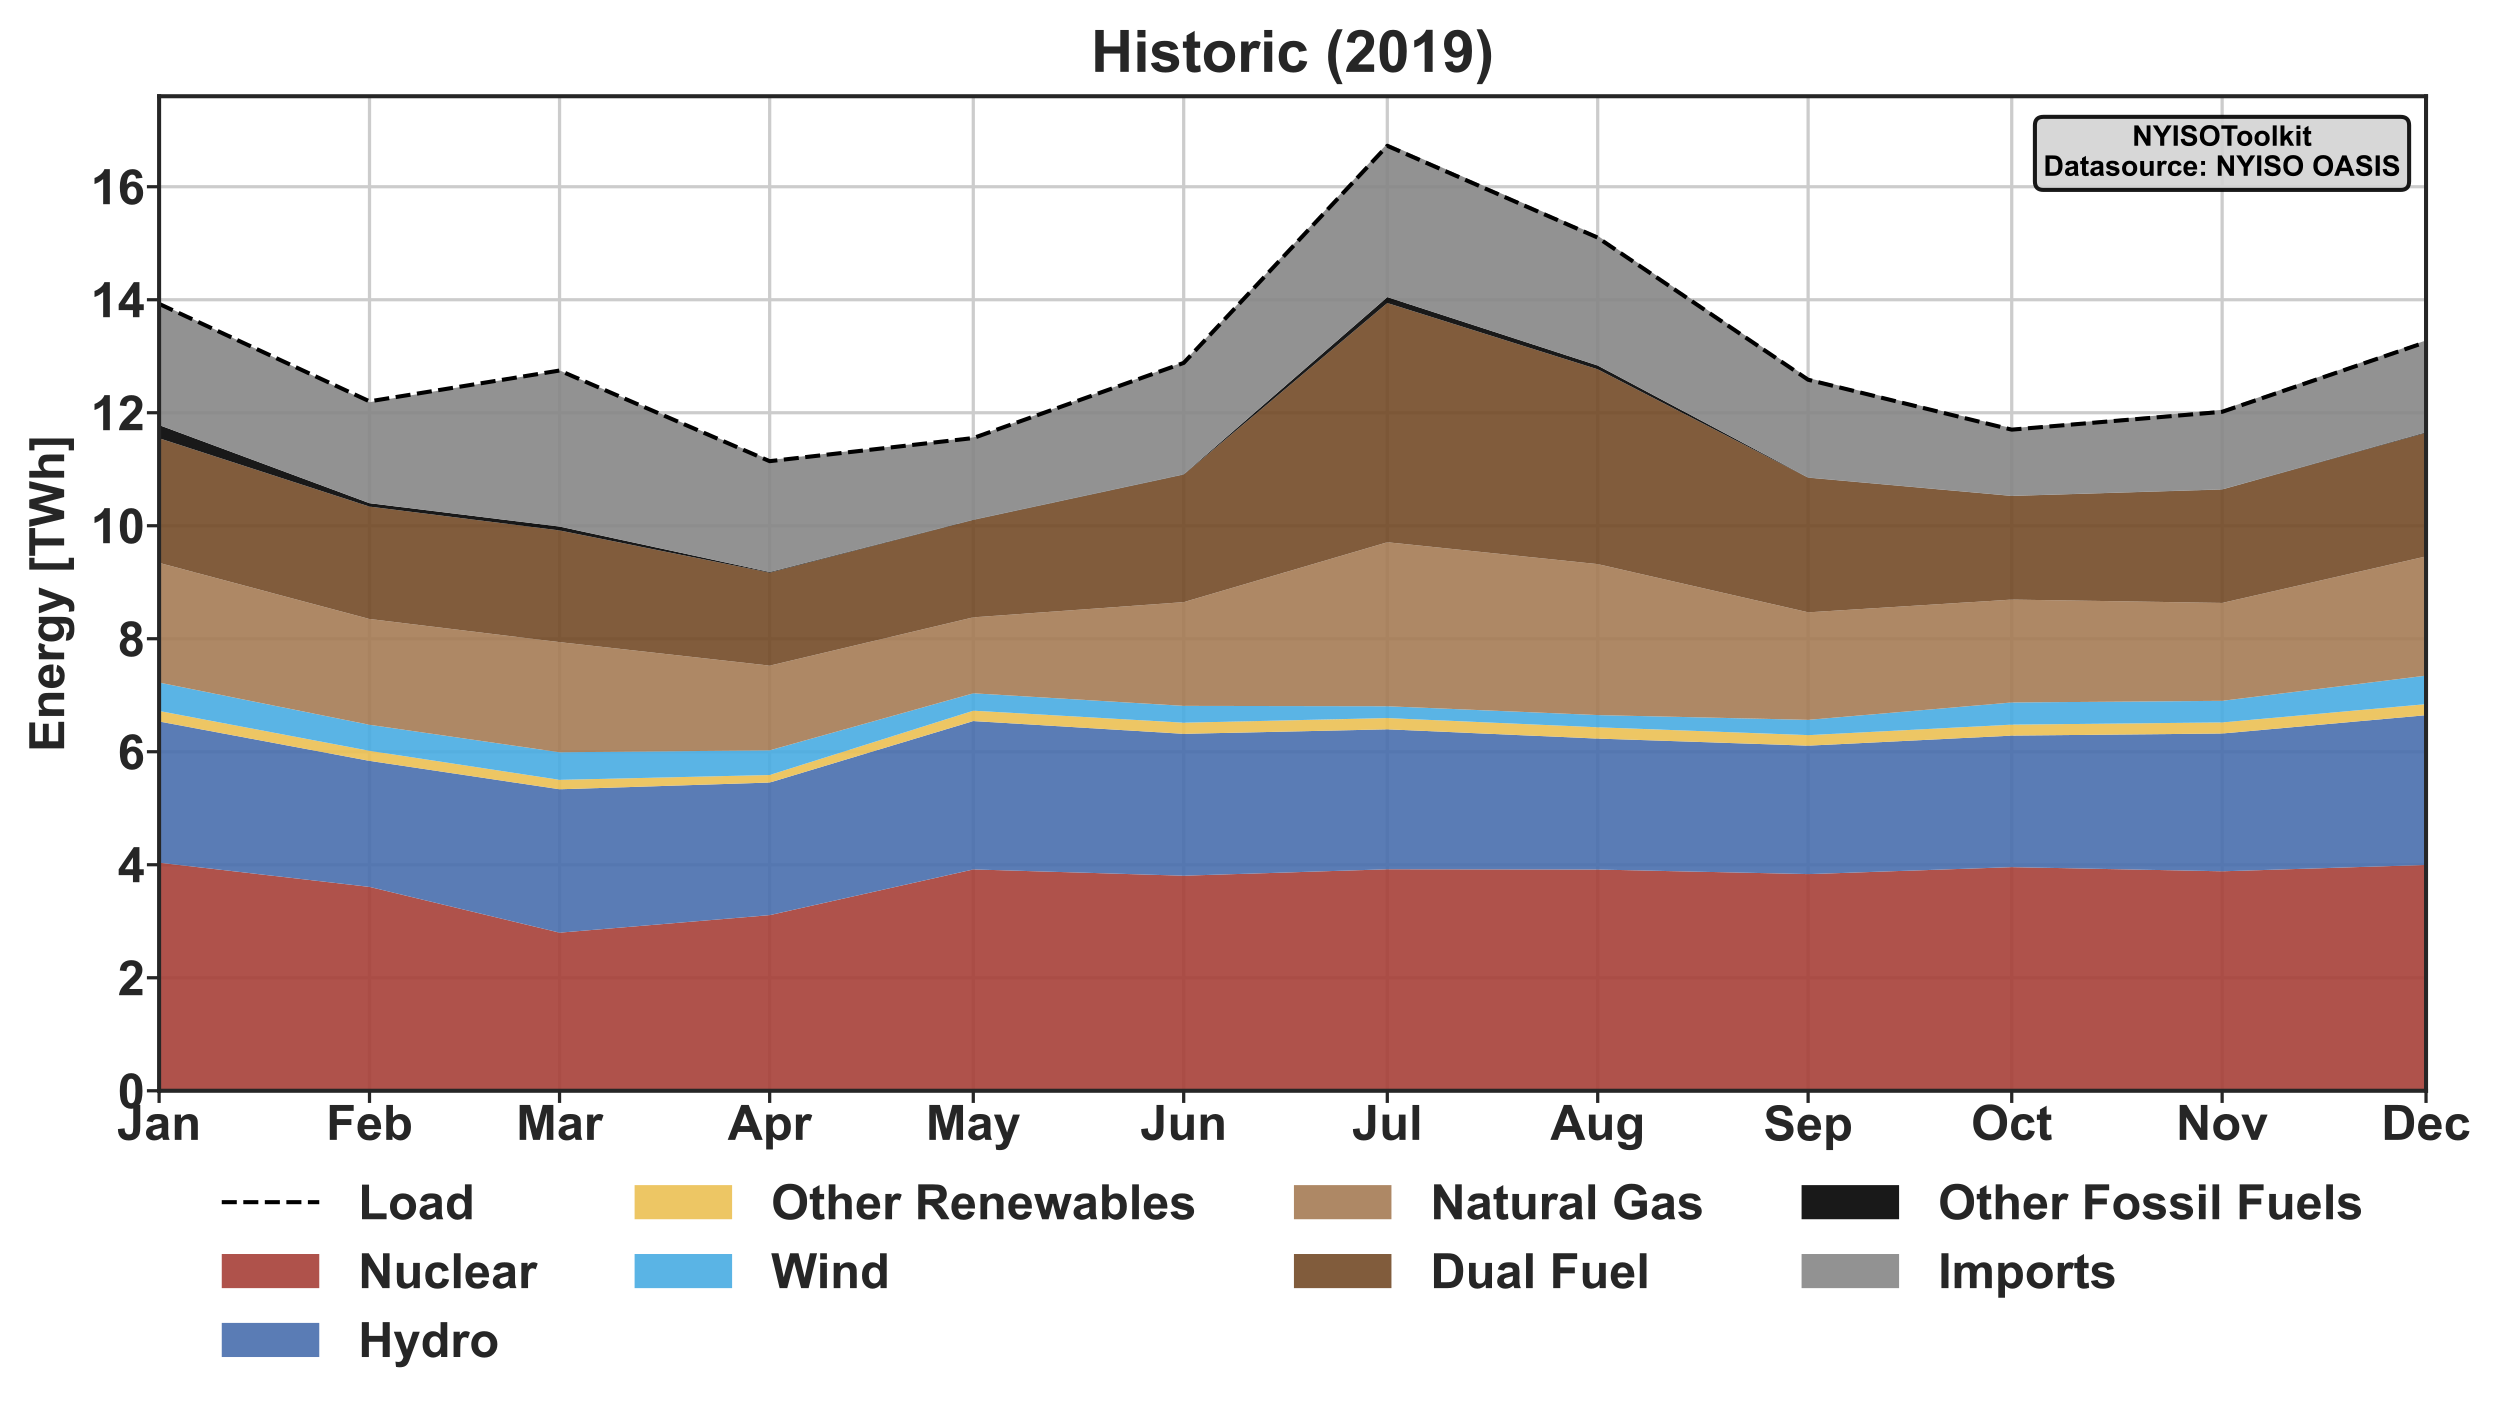 <?xml version="1.0" encoding="utf-8" standalone="no"?>
<!DOCTYPE svg PUBLIC "-//W3C//DTD SVG 1.1//EN"
  "http://www.w3.org/Graphics/SVG/1.1/DTD/svg11.dtd">
<!-- Created with matplotlib (https://matplotlib.org/) -->
<svg height="348.553pt" version="1.1" viewBox="0 0 615.367 348.553" width="615.367pt" xmlns="http://www.w3.org/2000/svg" xmlns:xlink="http://www.w3.org/1999/xlink">
 <defs>
  <style type="text/css">
*{stroke-linecap:butt;stroke-linejoin:round;}
  </style>
 </defs>
 <g id="figure_1">
  <g id="patch_1">
   <path d="M 0 348.553 
L 615.367 348.553 
L 615.367 0 
L 0 0 
z
" style="fill:none;"/>
  </g>
  <g id="axes_1">
   <g id="patch_2">
    <path d="M 39.161 268.483 
L 597.161 268.483 
L 597.161 23.683 
L 39.161 23.683 
z
" style="fill:none;"/>
   </g>
   <g id="matplotlib.axis_1">
    <g id="xtick_1">
     <g id="line2d_1">
      <path clip-path="url(#p2996cd85fa)" d="M 39.161 268.483 
L 39.161 23.683 
" style="fill:none;stroke:#cccccc;stroke-linecap:round;stroke-width:0.8;"/>
     </g>
     <g id="line2d_2">
      <defs>
       <path d="M 0 0 
L 0 3 
" id="mfbe7c29604" style="stroke:#262626;stroke-width:0.8;"/>
      </defs>
      <g>
       <use style="fill:#262626;stroke:#262626;stroke-width:0.8;" x="39.161" xlink:href="#mfbe7c29604" y="268.483"/>
      </g>
     </g>
     <g id="text_1">
      <!-- Jan -->
      <defs>
       <path d="M 33.109 71.578 
L 47.516 71.578 
L 47.516 26.266 
Q 47.516 17.391 45.953 12.594 
Q 43.844 6.344 38.328 2.562 
Q 32.812 -1.219 23.781 -1.219 
Q 13.188 -1.219 7.469 4.703 
Q 1.766 10.641 1.703 22.125 
L 15.328 23.688 
Q 15.578 17.531 17.141 14.984 
Q 19.484 11.141 24.266 11.141 
Q 29.109 11.141 31.109 13.891 
Q 33.109 16.656 33.109 25.344 
z
" id="Arial-BoldMT-74"/>
       <path d="M 17.438 36.031 
L 4.984 38.281 
Q 7.078 45.797 12.203 49.406 
Q 17.328 53.031 27.438 53.031 
Q 36.625 53.031 41.109 50.859 
Q 45.609 48.688 47.438 45.344 
Q 49.266 42 49.266 33.062 
L 49.125 17.047 
Q 49.125 10.203 49.781 6.953 
Q 50.438 3.719 52.25 0 
L 38.672 0 
Q 38.141 1.375 37.359 4.047 
Q 37.016 5.281 36.859 5.672 
Q 33.344 2.25 29.344 0.531 
Q 25.344 -1.172 20.797 -1.172 
Q 12.797 -1.172 8.172 3.172 
Q 3.562 7.516 3.562 14.156 
Q 3.562 18.562 5.656 22 
Q 7.766 25.438 11.547 27.266 
Q 15.328 29.109 22.469 30.469 
Q 32.078 32.281 35.797 33.844 
L 35.797 35.203 
Q 35.797 39.156 33.844 40.844 
Q 31.891 42.531 26.469 42.531 
Q 22.797 42.531 20.75 41.094 
Q 18.703 39.656 17.438 36.031 
z
M 35.797 24.906 
Q 33.156 24.031 27.438 22.797 
Q 21.734 21.578 19.969 20.406 
Q 17.281 18.5 17.281 15.578 
Q 17.281 12.703 19.422 10.594 
Q 21.578 8.5 24.906 8.5 
Q 28.609 8.5 31.984 10.938 
Q 34.469 12.797 35.25 15.484 
Q 35.797 17.234 35.797 22.172 
z
" id="Arial-BoldMT-97"/>
       <path d="M 54.344 0 
L 40.625 0 
L 40.625 26.469 
Q 40.625 34.859 39.75 37.328 
Q 38.875 39.797 36.891 41.156 
Q 34.906 42.531 32.125 42.531 
Q 28.562 42.531 25.734 40.578 
Q 22.906 38.625 21.844 35.391 
Q 20.797 32.172 20.797 23.484 
L 20.797 0 
L 7.078 0 
L 7.078 51.859 
L 19.828 51.859 
L 19.828 44.234 
Q 26.609 53.031 36.922 53.031 
Q 41.453 53.031 45.203 51.391 
Q 48.969 49.75 50.891 47.203 
Q 52.828 44.672 53.578 41.453 
Q 54.344 38.234 54.344 32.234 
z
" id="Arial-BoldMT-110"/>
      </defs>
      <g style="fill:#262626;" transform="translate(28.823 280.572)scale(0.12 -0.12)">
       <use xlink:href="#Arial-BoldMT-74"/>
       <use x="55.615" xlink:href="#Arial-BoldMT-97"/>
       <use x="111.23" xlink:href="#Arial-BoldMT-110"/>
      </g>
     </g>
    </g>
    <g id="xtick_2">
     <g id="line2d_3">
      <path clip-path="url(#p2996cd85fa)" d="M 90.952 268.483 
L 90.952 23.683 
" style="fill:none;stroke:#cccccc;stroke-linecap:round;stroke-width:0.8;"/>
     </g>
     <g id="line2d_4">
      <g>
       <use style="fill:#262626;stroke:#262626;stroke-width:0.8;" x="90.952" xlink:href="#mfbe7c29604" y="268.483"/>
      </g>
     </g>
     <g id="text_2">
      <!-- Feb -->
      <defs>
       <path d="M 7.375 0 
L 7.375 71.578 
L 56.453 71.578 
L 56.453 59.469 
L 21.828 59.469 
L 21.828 42.531 
L 51.703 42.531 
L 51.703 30.422 
L 21.828 30.422 
L 21.828 0 
z
" id="Arial-BoldMT-70"/>
       <path d="M 37.203 16.5 
L 50.875 14.203 
Q 48.25 6.688 42.547 2.75 
Q 36.859 -1.172 28.328 -1.172 
Q 14.797 -1.172 8.297 7.672 
Q 3.172 14.75 3.172 25.531 
Q 3.172 38.422 9.906 45.719 
Q 16.656 53.031 26.953 53.031 
Q 38.531 53.031 45.219 45.391 
Q 51.906 37.75 51.609 21.969 
L 17.234 21.969 
Q 17.391 15.875 20.562 12.469 
Q 23.734 9.078 28.469 9.078 
Q 31.688 9.078 33.875 10.828 
Q 36.078 12.594 37.203 16.5 
z
M 37.984 30.375 
Q 37.844 36.328 34.906 39.422 
Q 31.984 42.531 27.781 42.531 
Q 23.297 42.531 20.359 39.266 
Q 17.438 35.984 17.484 30.375 
z
" id="Arial-BoldMT-101"/>
       <path d="M 6.594 0 
L 6.594 71.578 
L 20.312 71.578 
L 20.312 45.797 
Q 26.656 53.031 35.359 53.031 
Q 44.828 53.031 51.031 46.172 
Q 57.234 39.312 57.234 26.469 
Q 57.234 13.188 50.906 6 
Q 44.578 -1.172 35.547 -1.172 
Q 31.109 -1.172 26.781 1.047 
Q 22.469 3.266 19.344 7.625 
L 19.344 0 
z
M 20.219 27.047 
Q 20.219 19 22.75 15.141 
Q 26.312 9.672 32.234 9.672 
Q 36.766 9.672 39.969 13.547 
Q 43.172 17.438 43.172 25.781 
Q 43.172 34.672 39.938 38.594 
Q 36.719 42.531 31.688 42.531 
Q 26.766 42.531 23.484 38.688 
Q 20.219 34.859 20.219 27.047 
z
" id="Arial-BoldMT-98"/>
      </defs>
      <g style="fill:#262626;" transform="translate(80.286 280.572)scale(0.12 -0.12)">
       <use xlink:href="#Arial-BoldMT-70"/>
       <use x="61.084" xlink:href="#Arial-BoldMT-101"/>
       <use x="116.699" xlink:href="#Arial-BoldMT-98"/>
      </g>
     </g>
    </g>
    <g id="xtick_3">
     <g id="line2d_5">
      <path clip-path="url(#p2996cd85fa)" d="M 137.73 268.483 
L 137.73 23.683 
" style="fill:none;stroke:#cccccc;stroke-linecap:round;stroke-width:0.8;"/>
     </g>
     <g id="line2d_6">
      <g>
       <use style="fill:#262626;stroke:#262626;stroke-width:0.8;" x="137.73" xlink:href="#mfbe7c29604" y="268.483"/>
      </g>
     </g>
     <g id="text_3">
      <!-- Mar -->
      <defs>
       <path d="M 7.078 0 
L 7.078 71.578 
L 28.719 71.578 
L 41.703 22.75 
L 54.547 71.578 
L 76.219 71.578 
L 76.219 0 
L 62.797 0 
L 62.797 56.344 
L 48.578 0 
L 34.672 0 
L 20.516 56.344 
L 20.516 0 
z
" id="Arial-BoldMT-77"/>
       <path d="M 20.312 0 
L 6.594 0 
L 6.594 51.859 
L 19.344 51.859 
L 19.344 44.484 
Q 22.609 49.703 25.219 51.359 
Q 27.828 53.031 31.156 53.031 
Q 35.844 53.031 40.188 50.438 
L 35.938 38.484 
Q 32.469 40.719 29.5 40.719 
Q 26.609 40.719 24.609 39.125 
Q 22.609 37.547 21.453 33.391 
Q 20.312 29.25 20.312 16.016 
z
" id="Arial-BoldMT-114"/>
      </defs>
      <g style="fill:#262626;" transform="translate(127.06 280.572)scale(0.12 -0.12)">
       <use xlink:href="#Arial-BoldMT-77"/>
       <use x="83.301" xlink:href="#Arial-BoldMT-97"/>
       <use x="138.916" xlink:href="#Arial-BoldMT-114"/>
      </g>
     </g>
    </g>
    <g id="xtick_4">
     <g id="line2d_7">
      <path clip-path="url(#p2996cd85fa)" d="M 189.451 268.483 
L 189.451 23.683 
" style="fill:none;stroke:#cccccc;stroke-linecap:round;stroke-width:0.8;"/>
     </g>
     <g id="line2d_8">
      <g>
       <use style="fill:#262626;stroke:#262626;stroke-width:0.8;" x="189.451" xlink:href="#mfbe7c29604" y="268.483"/>
      </g>
     </g>
     <g id="text_4">
      <!-- Apr -->
      <defs>
       <path d="M 71.828 0 
L 56.109 0 
L 49.859 16.266 
L 21.234 16.266 
L 15.328 0 
L 0 0 
L 27.875 71.578 
L 43.172 71.578 
z
M 45.219 28.328 
L 35.359 54.891 
L 25.688 28.328 
z
" id="Arial-BoldMT-65"/>
       <path d="M 6.781 51.859 
L 19.578 51.859 
L 19.578 44.234 
Q 22.078 48.141 26.312 50.578 
Q 30.562 53.031 35.75 53.031 
Q 44.781 53.031 51.078 45.953 
Q 57.375 38.875 57.375 26.219 
Q 57.375 13.234 51.016 6.031 
Q 44.672 -1.172 35.641 -1.172 
Q 31.344 -1.172 27.844 0.531 
Q 24.359 2.25 20.516 6.391 
L 20.516 -19.734 
L 6.781 -19.734 
z
M 20.359 26.812 
Q 20.359 18.062 23.828 13.891 
Q 27.297 9.719 32.281 9.719 
Q 37.062 9.719 40.234 13.547 
Q 43.406 17.391 43.406 26.125 
Q 43.406 34.281 40.125 38.234 
Q 36.859 42.188 32.031 42.188 
Q 27 42.188 23.672 38.297 
Q 20.359 34.422 20.359 26.812 
z
" id="Arial-BoldMT-112"/>
      </defs>
      <g style="fill:#262626;" transform="translate(179.118 280.572)scale(0.12 -0.12)">
       <use xlink:href="#Arial-BoldMT-65"/>
       <use x="72.217" xlink:href="#Arial-BoldMT-112"/>
       <use x="133.301" xlink:href="#Arial-BoldMT-114"/>
      </g>
     </g>
    </g>
    <g id="xtick_5">
     <g id="line2d_9">
      <path clip-path="url(#p2996cd85fa)" d="M 239.571 268.483 
L 239.571 23.683 
" style="fill:none;stroke:#cccccc;stroke-linecap:round;stroke-width:0.8;"/>
     </g>
     <g id="line2d_10">
      <g>
       <use style="fill:#262626;stroke:#262626;stroke-width:0.8;" x="239.571" xlink:href="#mfbe7c29604" y="268.483"/>
      </g>
     </g>
     <g id="text_5">
      <!-- May -->
      <defs>
       <path d="M 0.688 51.859 
L 15.281 51.859 
L 27.688 15.047 
L 39.797 51.859 
L 54 51.859 
L 35.688 1.953 
L 32.422 -7.078 
Q 30.609 -11.625 28.969 -14.016 
Q 27.344 -16.406 25.219 -17.891 
Q 23.094 -19.391 19.984 -20.219 
Q 16.891 -21.047 12.984 -21.047 
Q 9.031 -21.047 5.219 -20.219 
L 4 -9.469 
Q 7.234 -10.109 9.812 -10.109 
Q 14.594 -10.109 16.891 -7.297 
Q 19.188 -4.5 20.406 -0.141 
z
" id="Arial-BoldMT-121"/>
      </defs>
      <g style="fill:#262626;" transform="translate(227.9 280.572)scale(0.12 -0.12)">
       <use xlink:href="#Arial-BoldMT-77"/>
       <use x="83.301" xlink:href="#Arial-BoldMT-97"/>
       <use x="138.916" xlink:href="#Arial-BoldMT-121"/>
      </g>
     </g>
    </g>
    <g id="xtick_6">
     <g id="line2d_11">
      <path clip-path="url(#p2996cd85fa)" d="M 291.361 268.483 
L 291.361 23.683 
" style="fill:none;stroke:#cccccc;stroke-linecap:round;stroke-width:0.8;"/>
     </g>
     <g id="line2d_12">
      <g>
       <use style="fill:#262626;stroke:#262626;stroke-width:0.8;" x="291.361" xlink:href="#mfbe7c29604" y="268.483"/>
      </g>
     </g>
     <g id="text_6">
      <!-- Jun -->
      <defs>
       <path d="M 41.312 0 
L 41.312 7.766 
Q 38.484 3.609 33.859 1.219 
Q 29.25 -1.172 24.125 -1.172 
Q 18.891 -1.172 14.734 1.125 
Q 10.594 3.422 8.734 7.562 
Q 6.891 11.719 6.891 19.047 
L 6.891 51.859 
L 20.609 51.859 
L 20.609 28.031 
Q 20.609 17.094 21.359 14.625 
Q 22.125 12.156 24.125 10.719 
Q 26.125 9.281 29.203 9.281 
Q 32.719 9.281 35.5 11.203 
Q 38.281 13.141 39.297 15.984 
Q 40.328 18.844 40.328 29.984 
L 40.328 51.859 
L 54.047 51.859 
L 54.047 0 
z
" id="Arial-BoldMT-117"/>
      </defs>
      <g style="fill:#262626;" transform="translate(280.695 280.572)scale(0.12 -0.12)">
       <use xlink:href="#Arial-BoldMT-74"/>
       <use x="55.615" xlink:href="#Arial-BoldMT-117"/>
       <use x="116.699" xlink:href="#Arial-BoldMT-110"/>
      </g>
     </g>
    </g>
    <g id="xtick_7">
     <g id="line2d_13">
      <path clip-path="url(#p2996cd85fa)" d="M 341.481 268.483 
L 341.481 23.683 
" style="fill:none;stroke:#cccccc;stroke-linecap:round;stroke-width:0.8;"/>
     </g>
     <g id="line2d_14">
      <g>
       <use style="fill:#262626;stroke:#262626;stroke-width:0.8;" x="341.481" xlink:href="#mfbe7c29604" y="268.483"/>
      </g>
     </g>
     <g id="text_7">
      <!-- Jul -->
      <defs>
       <path d="M 7.172 0 
L 7.172 71.578 
L 20.906 71.578 
L 20.906 0 
z
" id="Arial-BoldMT-108"/>
      </defs>
      <g style="fill:#262626;" transform="translate(332.813 280.572)scale(0.12 -0.12)">
       <use xlink:href="#Arial-BoldMT-74"/>
       <use x="55.615" xlink:href="#Arial-BoldMT-117"/>
       <use x="116.699" xlink:href="#Arial-BoldMT-108"/>
      </g>
     </g>
    </g>
    <g id="xtick_8">
     <g id="line2d_15">
      <path clip-path="url(#p2996cd85fa)" d="M 393.271 268.483 
L 393.271 23.683 
" style="fill:none;stroke:#cccccc;stroke-linecap:round;stroke-width:0.8;"/>
     </g>
     <g id="line2d_16">
      <g>
       <use style="fill:#262626;stroke:#262626;stroke-width:0.8;" x="393.271" xlink:href="#mfbe7c29604" y="268.483"/>
      </g>
     </g>
     <g id="text_8">
      <!-- Aug -->
      <defs>
       <path d="M 5.906 -3.422 
L 21.578 -5.328 
Q 21.969 -8.062 23.391 -9.078 
Q 25.344 -10.547 29.547 -10.547 
Q 34.906 -10.547 37.594 -8.938 
Q 39.406 -7.859 40.328 -5.469 
Q 40.969 -3.766 40.969 0.828 
L 40.969 8.406 
Q 34.812 0 25.438 0 
Q 14.984 0 8.891 8.844 
Q 4.109 15.828 4.109 26.219 
Q 4.109 39.266 10.375 46.141 
Q 16.656 53.031 25.984 53.031 
Q 35.594 53.031 41.844 44.578 
L 41.844 51.859 
L 54.688 51.859 
L 54.688 5.328 
Q 54.688 -3.859 53.172 -8.391 
Q 51.656 -12.938 48.922 -15.516 
Q 46.188 -18.109 41.625 -19.578 
Q 37.062 -21.047 30.078 -21.047 
Q 16.891 -21.047 11.375 -16.531 
Q 5.859 -12.016 5.859 -5.078 
Q 5.859 -4.391 5.906 -3.422 
z
M 18.172 27 
Q 18.172 18.75 21.359 14.906 
Q 24.562 11.078 29.25 11.078 
Q 34.281 11.078 37.75 15.016 
Q 41.219 18.953 41.219 26.656 
Q 41.219 34.719 37.891 38.625 
Q 34.578 42.531 29.5 42.531 
Q 24.562 42.531 21.359 38.688 
Q 18.172 34.859 18.172 27 
z
" id="Arial-BoldMT-103"/>
      </defs>
      <g style="fill:#262626;" transform="translate(381.609 280.572)scale(0.12 -0.12)">
       <use xlink:href="#Arial-BoldMT-65"/>
       <use x="72.217" xlink:href="#Arial-BoldMT-117"/>
       <use x="133.301" xlink:href="#Arial-BoldMT-103"/>
      </g>
     </g>
    </g>
    <g id="xtick_9">
     <g id="line2d_17">
      <path clip-path="url(#p2996cd85fa)" d="M 445.062 268.483 
L 445.062 23.683 
" style="fill:none;stroke:#cccccc;stroke-linecap:round;stroke-width:0.8;"/>
     </g>
     <g id="line2d_18">
      <g>
       <use style="fill:#262626;stroke:#262626;stroke-width:0.8;" x="445.062" xlink:href="#mfbe7c29604" y="268.483"/>
      </g>
     </g>
     <g id="text_9">
      <!-- Sep -->
      <defs>
       <path d="M 3.609 23.297 
L 17.672 24.656 
Q 18.953 17.578 22.828 14.25 
Q 26.703 10.938 33.297 10.938 
Q 40.281 10.938 43.812 13.891 
Q 47.359 16.844 47.359 20.797 
Q 47.359 23.344 45.875 25.125 
Q 44.391 26.906 40.672 28.219 
Q 38.141 29.109 29.109 31.344 
Q 17.484 34.234 12.797 38.422 
Q 6.203 44.344 6.203 52.828 
Q 6.203 58.297 9.297 63.062 
Q 12.406 67.828 18.234 70.312 
Q 24.078 72.797 32.328 72.797 
Q 45.797 72.797 52.609 66.891 
Q 59.422 60.984 59.766 51.125 
L 45.312 50.484 
Q 44.391 56 41.328 58.422 
Q 38.281 60.844 32.172 60.844 
Q 25.875 60.844 22.312 58.25 
Q 20.016 56.594 20.016 53.812 
Q 20.016 51.266 22.172 49.469 
Q 24.906 47.172 35.453 44.672 
Q 46 42.188 51.047 39.516 
Q 56.109 36.859 58.953 32.25 
Q 61.812 27.641 61.812 20.844 
Q 61.812 14.703 58.391 9.328 
Q 54.984 3.953 48.734 1.344 
Q 42.484 -1.266 33.156 -1.266 
Q 19.578 -1.266 12.297 5 
Q 5.031 11.281 3.609 23.297 
z
" id="Arial-BoldMT-83"/>
      </defs>
      <g style="fill:#262626;" transform="translate(434.058 280.718)scale(0.12 -0.12)">
       <use xlink:href="#Arial-BoldMT-83"/>
       <use x="66.699" xlink:href="#Arial-BoldMT-101"/>
       <use x="122.314" xlink:href="#Arial-BoldMT-112"/>
      </g>
     </g>
    </g>
    <g id="xtick_10">
     <g id="line2d_19">
      <path clip-path="url(#p2996cd85fa)" d="M 495.181 268.483 
L 495.181 23.683 
" style="fill:none;stroke:#cccccc;stroke-linecap:round;stroke-width:0.8;"/>
     </g>
     <g id="line2d_20">
      <g>
       <use style="fill:#262626;stroke:#262626;stroke-width:0.8;" x="495.181" xlink:href="#mfbe7c29604" y="268.483"/>
      </g>
     </g>
     <g id="text_10">
      <!-- Oct -->
      <defs>
       <path d="M 4.344 35.359 
Q 4.344 46.297 7.625 53.719 
Q 10.062 59.188 14.281 63.531 
Q 18.5 67.875 23.531 69.969 
Q 30.219 72.797 38.969 72.797 
Q 54.781 72.797 64.281 62.984 
Q 73.781 53.172 73.781 35.688 
Q 73.781 18.359 64.359 8.562 
Q 54.938 -1.219 39.156 -1.219 
Q 23.188 -1.219 13.766 8.516 
Q 4.344 18.266 4.344 35.359 
z
M 19.234 35.844 
Q 19.234 23.688 24.844 17.406 
Q 30.469 11.141 39.109 11.141 
Q 47.75 11.141 53.297 17.359 
Q 58.844 23.578 58.844 36.031 
Q 58.844 48.344 53.438 54.391 
Q 48.047 60.453 39.109 60.453 
Q 30.172 60.453 24.703 54.312 
Q 19.234 48.188 19.234 35.844 
z
" id="Arial-BoldMT-79"/>
       <path d="M 52.391 36.531 
L 38.875 34.078 
Q 38.188 38.141 35.766 40.188 
Q 33.344 42.234 29.5 42.234 
Q 24.359 42.234 21.312 38.688 
Q 18.266 35.156 18.266 26.859 
Q 18.266 17.625 21.359 13.812 
Q 24.469 10.016 29.688 10.016 
Q 33.594 10.016 36.078 12.234 
Q 38.578 14.453 39.594 19.875 
L 53.078 17.578 
Q 50.984 8.297 45.016 3.562 
Q 39.062 -1.172 29.047 -1.172 
Q 17.672 -1.172 10.906 6 
Q 4.156 13.188 4.156 25.875 
Q 4.156 38.719 10.938 45.875 
Q 17.719 53.031 29.297 53.031 
Q 38.766 53.031 44.359 48.953 
Q 49.953 44.875 52.391 36.531 
z
" id="Arial-BoldMT-99"/>
       <path d="M 30.953 51.859 
L 30.953 40.922 
L 21.578 40.922 
L 21.578 20.016 
Q 21.578 13.672 21.844 12.625 
Q 22.125 11.578 23.078 10.891 
Q 24.031 10.203 25.391 10.203 
Q 27.297 10.203 30.906 11.531 
L 32.078 0.875 
Q 27.297 -1.172 21.234 -1.172 
Q 17.531 -1.172 14.547 0.062 
Q 11.578 1.312 10.188 3.297 
Q 8.797 5.281 8.25 8.641 
Q 7.812 11.031 7.812 18.312 
L 7.812 40.922 
L 1.516 40.922 
L 1.516 51.859 
L 7.812 51.859 
L 7.812 62.156 
L 21.578 70.172 
L 21.578 51.859 
z
" id="Arial-BoldMT-116"/>
      </defs>
      <g style="fill:#262626;" transform="translate(485.18 280.572)scale(0.12 -0.12)">
       <use xlink:href="#Arial-BoldMT-79"/>
       <use x="77.783" xlink:href="#Arial-BoldMT-99"/>
       <use x="133.398" xlink:href="#Arial-BoldMT-116"/>
      </g>
     </g>
    </g>
    <g id="xtick_11">
     <g id="line2d_21">
      <path clip-path="url(#p2996cd85fa)" d="M 546.972 268.483 
L 546.972 23.683 
" style="fill:none;stroke:#cccccc;stroke-linecap:round;stroke-width:0.8;"/>
     </g>
     <g id="line2d_22">
      <g>
       <use style="fill:#262626;stroke:#262626;stroke-width:0.8;" x="546.972" xlink:href="#mfbe7c29604" y="268.483"/>
      </g>
     </g>
     <g id="text_11">
      <!-- Nov -->
      <defs>
       <path d="M 7.422 0 
L 7.422 71.578 
L 21.484 71.578 
L 50.781 23.781 
L 50.781 71.578 
L 64.203 71.578 
L 64.203 0 
L 49.703 0 
L 20.844 46.688 
L 20.844 0 
z
" id="Arial-BoldMT-78"/>
       <path d="M 4 26.656 
Q 4 33.5 7.375 39.891 
Q 10.75 46.297 16.922 49.656 
Q 23.094 53.031 30.719 53.031 
Q 42.484 53.031 50 45.391 
Q 57.516 37.75 57.516 26.078 
Q 57.516 14.312 49.922 6.562 
Q 42.328 -1.172 30.812 -1.172 
Q 23.688 -1.172 17.219 2.047 
Q 10.75 5.281 7.375 11.5 
Q 4 17.719 4 26.656 
z
M 18.062 25.922 
Q 18.062 18.219 21.719 14.109 
Q 25.391 10.016 30.766 10.016 
Q 36.141 10.016 39.766 14.109 
Q 43.406 18.219 43.406 26.031 
Q 43.406 33.641 39.766 37.734 
Q 36.141 41.844 30.766 41.844 
Q 25.391 41.844 21.719 37.734 
Q 18.062 33.641 18.062 25.922 
z
" id="Arial-BoldMT-111"/>
       <path d="M 21.438 0 
L 0.531 51.859 
L 14.938 51.859 
L 24.703 25.391 
L 27.547 16.547 
Q 28.656 19.922 28.953 21 
Q 29.641 23.188 30.422 25.391 
L 40.281 51.859 
L 54.391 51.859 
L 33.797 0 
z
" id="Arial-BoldMT-118"/>
      </defs>
      <g style="fill:#262626;" transform="translate(535.638 280.572)scale(0.12 -0.12)">
       <use xlink:href="#Arial-BoldMT-78"/>
       <use x="72.217" xlink:href="#Arial-BoldMT-111"/>
       <use x="133.301" xlink:href="#Arial-BoldMT-118"/>
      </g>
     </g>
    </g>
    <g id="xtick_12">
     <g id="line2d_23">
      <path clip-path="url(#p2996cd85fa)" d="M 597.161 268.483 
L 597.161 23.683 
" style="fill:none;stroke:#cccccc;stroke-linecap:round;stroke-width:0.8;"/>
     </g>
     <g id="line2d_24">
      <g>
       <use style="fill:#262626;stroke:#262626;stroke-width:0.8;" x="597.161" xlink:href="#mfbe7c29604" y="268.483"/>
      </g>
     </g>
     <g id="text_12">
      <!-- Dec -->
      <defs>
       <path d="M 7.234 71.578 
L 33.641 71.578 
Q 42.578 71.578 47.266 70.219 
Q 53.562 68.359 58.047 63.625 
Q 62.547 58.891 64.891 52.031 
Q 67.234 45.172 67.234 35.109 
Q 67.234 26.266 65.047 19.875 
Q 62.359 12.062 57.375 7.234 
Q 53.609 3.562 47.219 1.516 
Q 42.438 0 34.422 0 
L 7.234 0 
z
M 21.688 59.469 
L 21.688 12.062 
L 32.469 12.062 
Q 38.531 12.062 41.219 12.75 
Q 44.734 13.625 47.047 15.719 
Q 49.359 17.828 50.828 22.625 
Q 52.297 27.438 52.297 35.75 
Q 52.297 44.047 50.828 48.484 
Q 49.359 52.938 46.719 55.422 
Q 44.094 57.906 40.047 58.797 
Q 37.016 59.469 28.172 59.469 
z
" id="Arial-BoldMT-68"/>
      </defs>
      <g style="fill:#262626;" transform="translate(586.155 280.572)scale(0.12 -0.12)">
       <use xlink:href="#Arial-BoldMT-68"/>
       <use x="72.217" xlink:href="#Arial-BoldMT-101"/>
       <use x="127.832" xlink:href="#Arial-BoldMT-99"/>
      </g>
     </g>
    </g>
   </g>
   <g id="matplotlib.axis_2">
    <g id="ytick_1">
     <g id="line2d_25">
      <path clip-path="url(#p2996cd85fa)" d="M 39.161 268.483 
L 597.161 268.483 
" style="fill:none;stroke:#cccccc;stroke-linecap:round;stroke-width:0.8;"/>
     </g>
     <g id="line2d_26">
      <defs>
       <path d="M 0 0 
L -3 0 
" id="m4e76e315af" style="stroke:#262626;stroke-width:0.8;"/>
      </defs>
      <g>
       <use style="fill:#262626;stroke:#262626;stroke-width:0.8;" x="39.161" xlink:href="#m4e76e315af" y="268.483"/>
      </g>
     </g>
     <g id="text_13">
      <!-- 0 -->
      <defs>
       <path d="M 27.438 71.875 
Q 37.844 71.875 43.703 64.453 
Q 50.688 55.672 50.688 35.297 
Q 50.688 14.984 43.656 6.109 
Q 37.844 -1.219 27.438 -1.219 
Q 17 -1.219 10.594 6.812 
Q 4.203 14.844 4.203 35.453 
Q 4.203 55.672 11.234 64.547 
Q 17.047 71.875 27.438 71.875 
z
M 27.438 60.5 
Q 24.953 60.5 23 58.906 
Q 21.047 57.328 19.969 53.219 
Q 18.562 47.906 18.562 35.297 
Q 18.562 22.703 19.828 17.984 
Q 21.094 13.281 23.016 11.719 
Q 24.953 10.156 27.438 10.156 
Q 29.938 10.156 31.891 11.734 
Q 33.844 13.328 34.906 17.438 
Q 36.328 22.703 36.328 35.297 
Q 36.328 47.906 35.062 52.609 
Q 33.797 57.328 31.859 58.906 
Q 29.938 60.5 27.438 60.5 
z
" id="Arial-BoldMT-48"/>
      </defs>
      <g style="fill:#262626;" transform="translate(28.988 272.777)scale(0.12 -0.12)">
       <use xlink:href="#Arial-BoldMT-48"/>
      </g>
     </g>
    </g>
    <g id="ytick_2">
     <g id="line2d_27">
      <path clip-path="url(#p2996cd85fa)" d="M 39.161 240.668 
L 597.161 240.668 
" style="fill:none;stroke:#cccccc;stroke-linecap:round;stroke-width:0.8;"/>
     </g>
     <g id="line2d_28">
      <g>
       <use style="fill:#262626;stroke:#262626;stroke-width:0.8;" x="39.161" xlink:href="#m4e76e315af" y="240.668"/>
      </g>
     </g>
     <g id="text_14">
      <!-- 2 -->
      <defs>
       <path d="M 50.594 12.75 
L 50.594 0 
L 2.484 0 
Q 3.266 7.234 7.172 13.703 
Q 11.078 20.172 22.609 30.859 
Q 31.891 39.5 33.984 42.578 
Q 36.812 46.828 36.812 50.984 
Q 36.812 55.562 34.344 58.031 
Q 31.891 60.5 27.547 60.5 
Q 23.25 60.5 20.703 57.906 
Q 18.172 55.328 17.781 49.312 
L 4.109 50.688 
Q 5.328 62.016 11.766 66.938 
Q 18.219 71.875 27.875 71.875 
Q 38.484 71.875 44.531 66.156 
Q 50.594 60.453 50.594 51.953 
Q 50.594 47.125 48.859 42.75 
Q 47.125 38.375 43.359 33.594 
Q 40.875 30.422 34.375 24.453 
Q 27.875 18.5 26.141 16.547 
Q 24.422 14.594 23.344 12.75 
z
" id="Arial-BoldMT-50"/>
      </defs>
      <g style="fill:#262626;" transform="translate(28.988 244.963)scale(0.12 -0.12)">
       <use xlink:href="#Arial-BoldMT-50"/>
      </g>
     </g>
    </g>
    <g id="ytick_3">
     <g id="line2d_29">
      <path clip-path="url(#p2996cd85fa)" d="M 39.161 212.853 
L 597.161 212.853 
" style="fill:none;stroke:#cccccc;stroke-linecap:round;stroke-width:0.8;"/>
     </g>
     <g id="line2d_30">
      <g>
       <use style="fill:#262626;stroke:#262626;stroke-width:0.8;" x="39.161" xlink:href="#m4e76e315af" y="212.853"/>
      </g>
     </g>
     <g id="text_15">
      <!-- 4 -->
      <defs>
       <path d="M 31.156 0 
L 31.156 14.406 
L 1.859 14.406 
L 1.859 26.422 
L 32.906 71.875 
L 44.438 71.875 
L 44.438 26.469 
L 53.328 26.469 
L 53.328 14.406 
L 44.438 14.406 
L 44.438 0 
z
M 31.156 26.469 
L 31.156 50.922 
L 14.703 26.469 
z
" id="Arial-BoldMT-52"/>
      </defs>
      <g style="fill:#262626;" transform="translate(28.988 217.148)scale(0.12 -0.12)">
       <use xlink:href="#Arial-BoldMT-52"/>
      </g>
     </g>
    </g>
    <g id="ytick_4">
     <g id="line2d_31">
      <path clip-path="url(#p2996cd85fa)" d="M 39.161 185.038 
L 597.161 185.038 
" style="fill:none;stroke:#cccccc;stroke-linecap:round;stroke-width:0.8;"/>
     </g>
     <g id="line2d_32">
      <g>
       <use style="fill:#262626;stroke:#262626;stroke-width:0.8;" x="39.161" xlink:href="#m4e76e315af" y="185.038"/>
      </g>
     </g>
     <g id="text_16">
      <!-- 6 -->
      <defs>
       <path d="M 50.734 54.047 
L 37.453 52.594 
Q 36.969 56.688 34.906 58.641 
Q 32.859 60.594 29.594 60.594 
Q 25.25 60.594 22.234 56.688 
Q 19.234 52.781 18.453 40.438 
Q 23.578 46.484 31.203 46.484 
Q 39.797 46.484 45.922 39.938 
Q 52.047 33.406 52.047 23.047 
Q 52.047 12.062 45.594 5.422 
Q 39.156 -1.219 29.047 -1.219 
Q 18.219 -1.219 11.234 7.203 
Q 4.25 15.625 4.25 34.812 
Q 4.25 54.5 11.516 63.188 
Q 18.797 71.875 30.422 71.875 
Q 38.578 71.875 43.922 67.312 
Q 49.266 62.75 50.734 54.047 
z
M 19.625 24.125 
Q 19.625 17.438 22.703 13.797 
Q 25.781 10.156 29.734 10.156 
Q 33.547 10.156 36.078 13.125 
Q 38.625 16.109 38.625 22.906 
Q 38.625 29.891 35.891 33.125 
Q 33.156 36.375 29.047 36.375 
Q 25.094 36.375 22.359 33.266 
Q 19.625 30.172 19.625 24.125 
z
" id="Arial-BoldMT-54"/>
      </defs>
      <g style="fill:#262626;" transform="translate(28.988 189.333)scale(0.12 -0.12)">
       <use xlink:href="#Arial-BoldMT-54"/>
      </g>
     </g>
    </g>
    <g id="ytick_5">
     <g id="line2d_33">
      <path clip-path="url(#p2996cd85fa)" d="M 39.161 157.223 
L 597.161 157.223 
" style="fill:none;stroke:#cccccc;stroke-linecap:round;stroke-width:0.8;"/>
     </g>
     <g id="line2d_34">
      <g>
       <use style="fill:#262626;stroke:#262626;stroke-width:0.8;" x="39.161" xlink:href="#m4e76e315af" y="157.223"/>
      </g>
     </g>
     <g id="text_17">
      <!-- 8 -->
      <defs>
       <path d="M 16.016 38.625 
Q 10.688 40.875 8.266 44.797 
Q 5.859 48.734 5.859 53.422 
Q 5.859 61.422 11.453 66.641 
Q 17.047 71.875 27.344 71.875 
Q 37.547 71.875 43.188 66.641 
Q 48.828 61.422 48.828 53.422 
Q 48.828 48.438 46.234 44.547 
Q 43.656 40.672 38.969 38.625 
Q 44.922 36.234 48.016 31.641 
Q 51.125 27.047 51.125 21.047 
Q 51.125 11.141 44.797 4.938 
Q 38.484 -1.266 27.984 -1.266 
Q 18.219 -1.266 11.719 3.859 
Q 4.047 9.906 4.047 20.453 
Q 4.047 26.266 6.922 31.125 
Q 9.812 35.984 16.016 38.625 
z
M 18.844 52.438 
Q 18.844 48.344 21.156 46.047 
Q 23.484 43.75 27.344 43.75 
Q 31.25 43.75 33.594 46.062 
Q 35.938 48.391 35.938 52.484 
Q 35.938 56.344 33.609 58.656 
Q 31.297 60.984 27.484 60.984 
Q 23.531 60.984 21.188 58.641 
Q 18.844 56.297 18.844 52.438 
z
M 17.578 21.781 
Q 17.578 16.109 20.484 12.938 
Q 23.391 9.766 27.734 9.766 
Q 31.984 9.766 34.766 12.812 
Q 37.547 15.875 37.547 21.625 
Q 37.547 26.656 34.719 29.703 
Q 31.891 32.766 27.547 32.766 
Q 22.516 32.766 20.047 29.297 
Q 17.578 25.828 17.578 21.781 
z
" id="Arial-BoldMT-56"/>
      </defs>
      <g style="fill:#262626;" transform="translate(28.988 161.518)scale(0.12 -0.12)">
       <use xlink:href="#Arial-BoldMT-56"/>
      </g>
     </g>
    </g>
    <g id="ytick_6">
     <g id="line2d_35">
      <path clip-path="url(#p2996cd85fa)" d="M 39.161 129.408 
L 597.161 129.408 
" style="fill:none;stroke:#cccccc;stroke-linecap:round;stroke-width:0.8;"/>
     </g>
     <g id="line2d_36">
      <g>
       <use style="fill:#262626;stroke:#262626;stroke-width:0.8;" x="39.161" xlink:href="#m4e76e315af" y="129.408"/>
      </g>
     </g>
     <g id="text_18">
      <!-- 10 -->
      <defs>
       <path d="M 39.359 0 
L 25.641 0 
L 25.641 51.703 
Q 18.109 44.672 7.906 41.312 
L 7.906 53.766 
Q 13.281 55.516 19.578 60.422 
Q 25.875 65.328 28.219 71.875 
L 39.359 71.875 
z
" id="Arial-BoldMT-49"/>
      </defs>
      <g style="fill:#262626;" transform="translate(22.315 133.703)scale(0.12 -0.12)">
       <use xlink:href="#Arial-BoldMT-49"/>
       <use x="55.615" xlink:href="#Arial-BoldMT-48"/>
      </g>
     </g>
    </g>
    <g id="ytick_7">
     <g id="line2d_37">
      <path clip-path="url(#p2996cd85fa)" d="M 39.161 101.593 
L 597.161 101.593 
" style="fill:none;stroke:#cccccc;stroke-linecap:round;stroke-width:0.8;"/>
     </g>
     <g id="line2d_38">
      <g>
       <use style="fill:#262626;stroke:#262626;stroke-width:0.8;" x="39.161" xlink:href="#m4e76e315af" y="101.593"/>
      </g>
     </g>
     <g id="text_19">
      <!-- 12 -->
      <g style="fill:#262626;" transform="translate(22.315 105.888)scale(0.12 -0.12)">
       <use xlink:href="#Arial-BoldMT-49"/>
       <use x="55.615" xlink:href="#Arial-BoldMT-50"/>
      </g>
     </g>
    </g>
    <g id="ytick_8">
     <g id="line2d_39">
      <path clip-path="url(#p2996cd85fa)" d="M 39.161 73.778 
L 597.161 73.778 
" style="fill:none;stroke:#cccccc;stroke-linecap:round;stroke-width:0.8;"/>
     </g>
     <g id="line2d_40">
      <g>
       <use style="fill:#262626;stroke:#262626;stroke-width:0.8;" x="39.161" xlink:href="#m4e76e315af" y="73.778"/>
      </g>
     </g>
     <g id="text_20">
      <!-- 14 -->
      <g style="fill:#262626;" transform="translate(22.315 78.073)scale(0.12 -0.12)">
       <use xlink:href="#Arial-BoldMT-49"/>
       <use x="55.615" xlink:href="#Arial-BoldMT-52"/>
      </g>
     </g>
    </g>
    <g id="ytick_9">
     <g id="line2d_41">
      <path clip-path="url(#p2996cd85fa)" d="M 39.161 45.963 
L 597.161 45.963 
" style="fill:none;stroke:#cccccc;stroke-linecap:round;stroke-width:0.8;"/>
     </g>
     <g id="line2d_42">
      <g>
       <use style="fill:#262626;stroke:#262626;stroke-width:0.8;" x="39.161" xlink:href="#m4e76e315af" y="45.963"/>
      </g>
     </g>
     <g id="text_21">
      <!-- 16 -->
      <g style="fill:#262626;" transform="translate(22.315 50.258)scale(0.12 -0.12)">
       <use xlink:href="#Arial-BoldMT-49"/>
       <use x="55.615" xlink:href="#Arial-BoldMT-54"/>
      </g>
     </g>
    </g>
    <g id="text_22">
     <!-- Energy [TWh] -->
     <defs>
      <path d="M 7.281 0 
L 7.281 71.578 
L 60.359 71.578 
L 60.359 59.469 
L 21.734 59.469 
L 21.734 43.609 
L 57.672 43.609 
L 57.672 31.547 
L 21.734 31.547 
L 21.734 12.062 
L 61.719 12.062 
L 61.719 0 
z
" id="Arial-BoldMT-69"/>
      <path id="Arial-BoldMT-32"/>
      <path d="M 7.125 -20.172 
L 7.125 71.578 
L 31.453 71.578 
L 31.453 60.797 
L 20.172 60.797 
L 20.172 -9.375 
L 31.453 -9.375 
L 31.453 -20.172 
z
" id="Arial-BoldMT-91"/>
      <path d="M 23.391 0 
L 23.391 59.469 
L 2.156 59.469 
L 2.156 71.578 
L 59.031 71.578 
L 59.031 59.469 
L 37.844 59.469 
L 37.844 0 
z
" id="Arial-BoldMT-84"/>
      <path d="M 17.438 0 
L 0.344 71.578 
L 15.141 71.578 
L 25.922 22.406 
L 39.016 71.578 
L 56.203 71.578 
L 68.75 21.578 
L 79.734 71.578 
L 94.281 71.578 
L 76.906 0 
L 61.578 0 
L 47.312 53.516 
L 33.109 0 
z
" id="Arial-BoldMT-87"/>
      <path d="M 20.844 71.578 
L 20.844 45.266 
Q 27.484 53.031 36.719 53.031 
Q 41.453 53.031 45.266 51.266 
Q 49.078 49.516 51 46.781 
Q 52.938 44.047 53.641 40.719 
Q 54.344 37.406 54.344 30.422 
L 54.344 0 
L 40.625 0 
L 40.625 27.391 
Q 40.625 35.547 39.844 37.734 
Q 39.062 39.938 37.078 41.234 
Q 35.109 42.531 32.125 42.531 
Q 28.719 42.531 26.031 40.859 
Q 23.344 39.203 22.094 35.859 
Q 20.844 32.516 20.844 25.984 
L 20.844 0 
L 7.125 0 
L 7.125 71.578 
z
" id="Arial-BoldMT-104"/>
      <path d="M 26.172 71.578 
L 26.172 -20.172 
L 1.859 -20.172 
L 1.859 -9.375 
L 13.141 -9.375 
L 13.141 60.891 
L 1.859 60.891 
L 1.859 71.578 
z
" id="Arial-BoldMT-93"/>
     </defs>
     <g style="fill:#262626;" transform="translate(15.789 185.078)rotate(-90)scale(0.12 -0.12)">
      <use xlink:href="#Arial-BoldMT-69"/>
      <use x="66.699" xlink:href="#Arial-BoldMT-110"/>
      <use x="127.783" xlink:href="#Arial-BoldMT-101"/>
      <use x="183.398" xlink:href="#Arial-BoldMT-114"/>
      <use x="222.314" xlink:href="#Arial-BoldMT-103"/>
      <use x="283.398" xlink:href="#Arial-BoldMT-121"/>
      <use x="339.014" xlink:href="#Arial-BoldMT-32"/>
      <use x="366.797" xlink:href="#Arial-BoldMT-91"/>
      <use x="400.098" xlink:href="#Arial-BoldMT-84"/>
      <use x="461.182" xlink:href="#Arial-BoldMT-87"/>
      <use x="555.566" xlink:href="#Arial-BoldMT-104"/>
      <use x="616.65" xlink:href="#Arial-BoldMT-93"/>
     </g>
    </g>
   </g>
   <g id="PolyCollection_1">
    <defs>
     <path d="M 39.161 -136.202 
L 39.161 -80.07 
L 90.952 -80.07 
L 137.73 -80.07 
L 189.451 -80.07 
L 239.571 -80.07 
L 291.361 -80.07 
L 341.481 -80.07 
L 393.271 -80.07 
L 445.062 -80.07 
L 495.181 -80.07 
L 546.972 -80.07 
L 597.161 -80.07 
L 597.161 -135.652 
L 597.161 -135.652 
L 546.972 -134.088 
L 495.181 -135.109 
L 445.062 -133.397 
L 393.271 -134.516 
L 341.481 -134.585 
L 291.361 -133.001 
L 239.571 -134.546 
L 189.451 -123.301 
L 137.73 -118.983 
L 90.952 -130.243 
L 39.161 -136.202 
z
" id="mb2c197bbde"/>
    </defs>
    <g clip-path="url(#p2996cd85fa)">
     <use style="fill:#a74038;fill-opacity:0.9;" x="0" xlink:href="#mb2c197bbde" y="348.553"/>
    </g>
   </g>
   <g id="PolyCollection_2">
    <defs>
     <path d="M 39.161 -170.963 
L 39.161 -136.202 
L 90.952 -130.243 
L 137.73 -118.983 
L 189.451 -123.301 
L 239.571 -134.546 
L 291.361 -133.001 
L 341.481 -134.585 
L 393.271 -134.516 
L 445.062 -133.397 
L 495.181 -135.109 
L 546.972 -134.088 
L 597.161 -135.652 
L 597.161 -172.514 
L 597.161 -172.514 
L 546.972 -168.005 
L 495.181 -167.485 
L 445.062 -165.009 
L 393.271 -166.752 
L 341.481 -169.034 
L 291.361 -167.924 
L 239.571 -171.066 
L 189.451 -155.936 
L 137.73 -154.277 
L 90.952 -161.266 
L 39.161 -170.963 
z
" id="mbc399075e4"/>
    </defs>
    <g clip-path="url(#p2996cd85fa)">
     <use style="fill:#486ead;fill-opacity:0.9;" x="0" xlink:href="#mbc399075e4" y="348.553"/>
    </g>
   </g>
   <g id="PolyCollection_3">
    <defs>
     <path d="M 39.161 -173.548 
L 39.161 -170.963 
L 90.952 -161.266 
L 137.73 -154.277 
L 189.451 -155.936 
L 239.571 -171.066 
L 291.361 -167.924 
L 341.481 -169.034 
L 393.271 -166.752 
L 445.062 -165.009 
L 495.181 -167.485 
L 546.972 -168.005 
L 597.161 -172.514 
L 597.161 -175.228 
L 597.161 -175.228 
L 546.972 -170.732 
L 495.181 -170.183 
L 445.062 -167.6 
L 393.271 -169.53 
L 341.481 -171.803 
L 291.361 -170.664 
L 239.571 -173.616 
L 189.451 -157.793 
L 137.73 -156.594 
L 90.952 -163.734 
L 39.161 -173.548 
z
" id="m2844da295c"/>
    </defs>
    <g clip-path="url(#p2996cd85fa)">
     <use style="fill:#ebc054;fill-opacity:0.9;" x="0" xlink:href="#m2844da295c" y="348.553"/>
    </g>
   </g>
   <g id="PolyCollection_4">
    <defs>
     <path d="M 39.161 -180.542 
L 39.161 -173.548 
L 90.952 -163.734 
L 137.73 -156.594 
L 189.451 -157.793 
L 239.571 -173.616 
L 291.361 -170.664 
L 341.481 -171.803 
L 393.271 -169.53 
L 445.062 -167.6 
L 495.181 -170.183 
L 546.972 -170.732 
L 597.161 -175.228 
L 597.161 -182.254 
L 597.161 -182.254 
L 546.972 -176.049 
L 495.181 -175.642 
L 445.062 -171.364 
L 393.271 -172.535 
L 341.481 -174.71 
L 291.361 -174.805 
L 239.571 -177.897 
L 189.451 -163.863 
L 137.73 -163.384 
L 90.952 -170.143 
L 39.161 -180.542 
z
" id="mf474fb1607"/>
    </defs>
    <g clip-path="url(#p2996cd85fa)">
     <use style="fill:#49ace2;fill-opacity:0.9;" x="0" xlink:href="#mf474fb1607" y="348.553"/>
    </g>
   </g>
   <g id="PolyCollection_5">
    <defs>
     <path d="M 39.161 -209.999 
L 39.161 -180.542 
L 90.952 -170.143 
L 137.73 -163.384 
L 189.451 -163.863 
L 239.571 -177.897 
L 291.361 -174.805 
L 341.481 -174.71 
L 393.271 -172.535 
L 445.062 -171.364 
L 495.181 -175.642 
L 546.972 -176.049 
L 597.161 -182.254 
L 597.161 -211.599 
L 597.161 -211.599 
L 546.972 -200.142 
L 495.181 -200.966 
L 445.062 -197.837 
L 393.271 -209.694 
L 341.481 -215.079 
L 291.361 -200.341 
L 239.571 -196.598 
L 189.451 -184.707 
L 137.73 -190.489 
L 90.952 -196.187 
L 39.161 -209.999 
z
" id="m7ccd28d6fa"/>
    </defs>
    <g clip-path="url(#p2996cd85fa)">
     <use style="fill:#a67b55;fill-opacity:0.9;" x="0" xlink:href="#m7ccd28d6fa" y="348.553"/>
    </g>
   </g>
   <g id="PolyCollection_6">
    <defs>
     <path d="M 39.161 -240.679 
L 39.161 -209.999 
L 90.952 -196.187 
L 137.73 -190.489 
L 189.451 -184.707 
L 239.571 -196.598 
L 291.361 -200.341 
L 341.481 -215.079 
L 393.271 -209.694 
L 445.062 -197.837 
L 495.181 -200.966 
L 546.972 -200.142 
L 597.161 -211.599 
L 597.161 -242.026 
L 597.161 -242.026 
L 546.972 -228.056 
L 495.181 -226.47 
L 445.062 -230.961 
L 393.271 -257.649 
L 341.481 -273.959 
L 291.361 -231.728 
L 239.571 -220.562 
L 189.451 -207.598 
L 137.73 -217.987 
L 90.952 -223.853 
L 39.161 -240.679 
z
" id="m3103ecc7f8"/>
    </defs>
    <g clip-path="url(#p2996cd85fa)">
     <use style="fill:#744b27;fill-opacity:0.9;" x="0" xlink:href="#m3103ecc7f8" y="348.553"/>
    </g>
   </g>
   <g id="PolyCollection_7">
    <defs>
     <path d="M 39.161 -243.919 
L 39.161 -240.679 
L 90.952 -223.853 
L 137.73 -217.987 
L 189.451 -207.598 
L 239.571 -220.562 
L 291.361 -231.728 
L 341.481 -273.959 
L 393.271 -257.649 
L 445.062 -230.961 
L 495.181 -226.47 
L 546.972 -228.056 
L 597.161 -242.026 
L 597.161 -242.165 
L 597.161 -242.165 
L 546.972 -228.1 
L 495.181 -226.497 
L 445.062 -231.003 
L 393.271 -258.581 
L 341.481 -275.424 
L 291.361 -231.8 
L 239.571 -220.634 
L 189.451 -207.754 
L 137.73 -218.941 
L 90.952 -224.69 
L 39.161 -243.919 
z
" id="m6b0163da8e"/>
    </defs>
    <g clip-path="url(#p2996cd85fa)">
     <use style="fill-opacity:0.9;" x="0" xlink:href="#m6b0163da8e" y="348.553"/>
    </g>
   </g>
   <g id="PolyCollection_8">
    <defs>
     <path d="M 39.161 -273.913 
L 39.161 -243.919 
L 90.952 -224.69 
L 137.73 -218.941 
L 189.451 -207.754 
L 239.571 -220.634 
L 291.361 -231.8 
L 341.481 -275.424 
L 393.271 -258.581 
L 445.062 -231.003 
L 495.181 -226.497 
L 546.972 -228.1 
L 597.161 -242.165 
L 597.161 -264.76 
L 597.161 -264.76 
L 546.972 -247.679 
L 495.181 -243.135 
L 445.062 -255.5 
L 393.271 -290.509 
L 341.481 -313.213 
L 291.361 -259.414 
L 239.571 -240.88 
L 189.451 -235.32 
L 137.73 -257.369 
L 90.952 -249.549 
L 39.161 -273.913 
z
" id="m6ce3fc8509"/>
    </defs>
    <g clip-path="url(#p2996cd85fa)">
     <use style="fill:#878787;fill-opacity:0.9;" x="0" xlink:href="#m6ce3fc8509" y="348.553"/>
    </g>
   </g>
   <g id="line2d_43">
    <path clip-path="url(#p2996cd85fa)" d="M 39.161 212.351 
L 90.952 218.31 
L 137.73 229.57 
L 189.451 225.252 
L 239.571 214.007 
L 291.361 215.551 
L 341.481 213.968 
L 393.271 214.037 
L 445.062 215.156 
L 495.181 213.444 
L 546.972 214.465 
L 597.161 212.901 
" style="fill:none;"/>
   </g>
   <g id="line2d_44">
    <path clip-path="url(#p2996cd85fa)" d="M 39.161 177.59 
L 90.952 187.287 
L 137.73 194.276 
L 189.451 192.617 
L 239.571 177.487 
L 291.361 180.629 
L 341.481 179.519 
L 393.271 181.801 
L 445.062 183.544 
L 495.181 181.067 
L 546.972 180.548 
L 597.161 176.039 
" style="fill:none;"/>
   </g>
   <g id="line2d_45">
    <path clip-path="url(#p2996cd85fa)" d="M 39.161 175.004 
L 90.952 184.818 
L 137.73 191.958 
L 189.451 190.76 
L 239.571 174.937 
L 291.361 177.889 
L 341.481 176.75 
L 393.271 179.022 
L 445.062 180.953 
L 495.181 178.37 
L 546.972 177.821 
L 597.161 173.324 
" style="fill:none;"/>
   </g>
   <g id="line2d_46">
    <path clip-path="url(#p2996cd85fa)" d="M 39.161 168.011 
L 90.952 178.41 
L 137.73 185.169 
L 189.451 184.69 
L 239.571 170.655 
L 291.361 173.748 
L 341.481 173.843 
L 393.271 176.018 
L 445.062 177.188 
L 495.181 172.911 
L 546.972 172.504 
L 597.161 166.299 
" style="fill:none;"/>
   </g>
   <g id="line2d_47">
    <path clip-path="url(#p2996cd85fa)" d="M 39.161 138.554 
L 90.952 152.365 
L 137.73 158.064 
L 189.451 163.845 
L 239.571 151.955 
L 291.361 148.211 
L 341.481 133.474 
L 393.271 138.859 
L 445.062 150.716 
L 495.181 147.587 
L 546.972 148.41 
L 597.161 136.953 
" style="fill:none;"/>
   </g>
   <g id="line2d_48">
    <path clip-path="url(#p2996cd85fa)" d="M 39.161 107.874 
L 90.952 124.7 
L 137.73 130.566 
L 189.451 140.955 
L 239.571 127.991 
L 291.361 116.824 
L 341.481 74.594 
L 393.271 90.903 
L 445.062 117.591 
L 495.181 122.083 
L 546.972 120.497 
L 597.161 106.527 
" style="fill:none;"/>
   </g>
   <g id="line2d_49">
    <path clip-path="url(#p2996cd85fa)" d="M 39.161 104.634 
L 90.952 123.863 
L 137.73 129.612 
L 189.451 140.798 
L 239.571 127.919 
L 291.361 116.753 
L 341.481 73.129 
L 393.271 89.972 
L 445.062 117.549 
L 495.181 122.056 
L 546.972 120.453 
L 597.161 106.388 
" style="fill:none;"/>
   </g>
   <g id="line2d_50">
    <path clip-path="url(#p2996cd85fa)" d="M 39.161 74.639 
L 90.952 99.004 
L 137.73 91.183 
L 189.451 113.233 
L 239.571 107.672 
L 291.361 89.139 
L 341.481 35.34 
L 393.271 58.044 
L 445.062 93.053 
L 495.181 105.417 
L 546.972 100.874 
L 597.161 83.793 
" style="fill:none;"/>
   </g>
   <g id="line2d_51">
    <path clip-path="url(#p2996cd85fa)" d="M 39.161 74.793 
L 90.952 98.788 
L 137.73 91.206 
L 189.451 113.517 
L 239.571 107.824 
L 291.361 89.329 
L 341.481 35.894 
L 393.271 58.488 
L 445.062 93.469 
L 495.181 105.754 
L 546.972 101.371 
L 597.161 84.196 
" style="fill:none;stroke:#000000;stroke-dasharray:3.7,1.6;stroke-dashoffset:0;"/>
   </g>
   <g id="patch_3">
    <path d="M 39.161 268.483 
L 39.161 23.683 
" style="fill:none;stroke:#262626;stroke-linecap:square;stroke-linejoin:miter;"/>
   </g>
   <g id="patch_4">
    <path d="M 597.161 268.483 
L 597.161 23.683 
" style="fill:none;stroke:#262626;stroke-linecap:square;stroke-linejoin:miter;"/>
   </g>
   <g id="patch_5">
    <path d="M 39.161 268.483 
L 597.161 268.483 
" style="fill:none;stroke:#262626;stroke-linecap:square;stroke-linejoin:miter;"/>
   </g>
   <g id="patch_6">
    <path d="M 39.161 23.683 
L 597.161 23.683 
" style="fill:none;stroke:#262626;stroke-linecap:square;stroke-linejoin:miter;"/>
   </g>
   <g id="text_23">
    <g id="patch_7">
     <path d="M 502.986 46.748 
L 590.897 46.748 
Q 592.997 46.748 592.997 44.648 
L 592.997 30.862 
Q 592.997 28.762 590.897 28.762 
L 502.986 28.762 
Q 500.886 28.762 500.886 30.862 
L 500.886 44.648 
Q 500.886 46.748 502.986 46.748 
z
" style="fill:#d3d3d3;opacity:0.9;stroke:#000000;stroke-linejoin:miter;"/>
    </g>
    <!-- NYISOToolkit -->
    <defs>
     <path d="M 26.078 0 
L 26.078 30.125 
L -0.141 71.578 
L 16.797 71.578 
L 33.641 43.266 
L 50.141 71.578 
L 66.797 71.578 
L 40.484 30.031 
L 40.484 0 
z
" id="Arial-BoldMT-89"/>
     <path d="M 6.844 0 
L 6.844 71.578 
L 21.297 71.578 
L 21.297 0 
z
" id="Arial-BoldMT-73"/>
     <path d="M 6.688 0 
L 6.688 71.578 
L 20.406 71.578 
L 20.406 33.594 
L 36.469 51.859 
L 53.375 51.859 
L 35.641 32.906 
L 54.641 0 
L 39.844 0 
L 26.812 23.297 
L 20.406 16.609 
L 20.406 0 
z
" id="Arial-BoldMT-107"/>
     <path d="M 7.172 58.891 
L 7.172 71.578 
L 20.906 71.578 
L 20.906 58.891 
z
M 7.172 0 
L 7.172 51.859 
L 20.906 51.859 
L 20.906 0 
z
" id="Arial-BoldMT-105"/>
    </defs>
    <g transform="translate(524.838 35.873)scale(0.07 -0.07)">
     <use xlink:href="#Arial-BoldMT-78"/>
     <use x="72.217" xlink:href="#Arial-BoldMT-89"/>
     <use x="138.916" xlink:href="#Arial-BoldMT-73"/>
     <use x="166.699" xlink:href="#Arial-BoldMT-83"/>
     <use x="233.398" xlink:href="#Arial-BoldMT-79"/>
     <use x="311.182" xlink:href="#Arial-BoldMT-84"/>
     <use x="364.891" xlink:href="#Arial-BoldMT-111"/>
     <use x="425.975" xlink:href="#Arial-BoldMT-111"/>
     <use x="487.059" xlink:href="#Arial-BoldMT-108"/>
     <use x="514.842" xlink:href="#Arial-BoldMT-107"/>
     <use x="570.457" xlink:href="#Arial-BoldMT-105"/>
     <use x="598.24" xlink:href="#Arial-BoldMT-116"/>
    </g>
    <!-- Datasource: NYISO OASIS -->
    <defs>
     <path d="M 2.344 14.797 
L 16.109 16.891 
Q 17 12.891 19.672 10.812 
Q 22.359 8.734 27.203 8.734 
Q 32.516 8.734 35.203 10.688 
Q 37.016 12.062 37.016 14.359 
Q 37.016 15.922 36.031 16.938 
Q 35.016 17.922 31.453 18.75 
Q 14.844 22.406 10.406 25.438 
Q 4.25 29.641 4.25 37.109 
Q 4.25 43.844 9.562 48.438 
Q 14.891 53.031 26.078 53.031 
Q 36.719 53.031 41.891 49.562 
Q 47.078 46.094 49.031 39.312 
L 36.078 36.922 
Q 35.25 39.938 32.922 41.547 
Q 30.609 43.172 26.312 43.172 
Q 20.906 43.172 18.562 41.656 
Q 17 40.578 17 38.875 
Q 17 37.406 18.359 36.375 
Q 20.219 35.016 31.172 32.516 
Q 42.141 30.031 46.484 26.422 
Q 50.781 22.75 50.781 16.219 
Q 50.781 9.078 44.828 3.953 
Q 38.875 -1.172 27.203 -1.172 
Q 16.609 -1.172 10.422 3.125 
Q 4.25 7.422 2.344 14.797 
z
" id="Arial-BoldMT-115"/>
     <path d="M 9.812 38.141 
L 9.812 51.859 
L 23.531 51.859 
L 23.531 38.141 
z
M 9.812 0 
L 9.812 13.719 
L 23.531 13.719 
L 23.531 0 
z
" id="Arial-BoldMT-58"/>
    </defs>
    <g transform="translate(502.986 43.267)scale(0.07 -0.07)">
     <use xlink:href="#Arial-BoldMT-68"/>
     <use x="72.217" xlink:href="#Arial-BoldMT-97"/>
     <use x="127.832" xlink:href="#Arial-BoldMT-116"/>
     <use x="161.133" xlink:href="#Arial-BoldMT-97"/>
     <use x="216.748" xlink:href="#Arial-BoldMT-115"/>
     <use x="272.363" xlink:href="#Arial-BoldMT-111"/>
     <use x="333.447" xlink:href="#Arial-BoldMT-117"/>
     <use x="394.531" xlink:href="#Arial-BoldMT-114"/>
     <use x="433.447" xlink:href="#Arial-BoldMT-99"/>
     <use x="489.062" xlink:href="#Arial-BoldMT-101"/>
     <use x="544.678" xlink:href="#Arial-BoldMT-58"/>
     <use x="577.979" xlink:href="#Arial-BoldMT-32"/>
     <use x="605.762" xlink:href="#Arial-BoldMT-78"/>
     <use x="677.979" xlink:href="#Arial-BoldMT-89"/>
     <use x="744.678" xlink:href="#Arial-BoldMT-73"/>
     <use x="772.461" xlink:href="#Arial-BoldMT-83"/>
     <use x="839.16" xlink:href="#Arial-BoldMT-79"/>
     <use x="916.943" xlink:href="#Arial-BoldMT-32"/>
     <use x="944.727" xlink:href="#Arial-BoldMT-79"/>
     <use x="1022.51" xlink:href="#Arial-BoldMT-65"/>
     <use x="1094.727" xlink:href="#Arial-BoldMT-83"/>
     <use x="1161.426" xlink:href="#Arial-BoldMT-73"/>
     <use x="1189.209" xlink:href="#Arial-BoldMT-83"/>
    </g>
   </g>
   <g id="text_24">
    <!-- Historic (2019) -->
    <defs>
     <path d="M 7.328 0 
L 7.328 71.578 
L 21.781 71.578 
L 21.781 43.406 
L 50.094 43.406 
L 50.094 71.578 
L 64.547 71.578 
L 64.547 0 
L 50.094 0 
L 50.094 31.297 
L 21.781 31.297 
L 21.781 0 
z
" id="Arial-BoldMT-72"/>
     <path d="M 29.938 -21.047 
L 20.516 -21.047 
Q 13.031 -9.766 9.125 2.391 
Q 5.219 14.547 5.219 25.922 
Q 5.219 40.047 10.062 52.641 
Q 14.266 63.578 20.703 72.797 
L 30.078 72.797 
Q 23.391 58.016 20.875 47.625 
Q 18.359 37.25 18.359 25.641 
Q 18.359 17.625 19.844 9.219 
Q 21.344 0.828 23.922 -6.734 
Q 25.641 -11.719 29.938 -21.047 
z
" id="Arial-BoldMT-40"/>
     <path d="M 4.547 16.547 
L 17.828 18.016 
Q 18.312 13.969 20.359 12.016 
Q 22.406 10.062 25.781 10.062 
Q 30.031 10.062 33 13.969 
Q 35.984 17.875 36.812 30.172 
Q 31.641 24.172 23.875 24.172 
Q 15.438 24.172 9.297 30.688 
Q 3.172 37.203 3.172 47.656 
Q 3.172 58.547 9.641 65.203 
Q 16.109 71.875 26.125 71.875 
Q 37.016 71.875 44 63.453 
Q 50.984 55.031 50.984 35.75 
Q 50.984 16.109 43.703 7.422 
Q 36.422 -1.266 24.75 -1.266 
Q 16.359 -1.266 11.172 3.203 
Q 6 7.672 4.547 16.547 
z
M 35.594 46.531 
Q 35.594 53.172 32.547 56.828 
Q 29.5 60.5 25.484 60.5 
Q 21.688 60.5 19.172 57.5 
Q 16.656 54.5 16.656 47.656 
Q 16.656 40.719 19.391 37.469 
Q 22.125 34.234 26.219 34.234 
Q 30.172 34.234 32.875 37.359 
Q 35.594 40.484 35.594 46.531 
z
" id="Arial-BoldMT-57"/>
     <path d="M 3.375 -21.047 
Q 7.422 -12.359 9.078 -7.719 
Q 10.75 -3.078 12.156 2.969 
Q 13.578 9.031 14.25 14.469 
Q 14.938 19.922 14.938 25.641 
Q 14.938 37.25 12.453 47.625 
Q 9.969 58.016 3.266 72.797 
L 12.594 72.797 
Q 19.969 62.312 24.047 50.531 
Q 28.125 38.766 28.125 26.656 
Q 28.125 16.453 24.906 4.781 
Q 21.234 -8.297 12.844 -21.047 
z
" id="Arial-BoldMT-41"/>
    </defs>
    <g style="fill:#262626;" transform="translate(268.545 17.683)scale(0.144 -0.144)">
     <use xlink:href="#Arial-BoldMT-72"/>
     <use x="72.217" xlink:href="#Arial-BoldMT-105"/>
     <use x="100" xlink:href="#Arial-BoldMT-115"/>
     <use x="155.615" xlink:href="#Arial-BoldMT-116"/>
     <use x="188.916" xlink:href="#Arial-BoldMT-111"/>
     <use x="250" xlink:href="#Arial-BoldMT-114"/>
     <use x="288.916" xlink:href="#Arial-BoldMT-105"/>
     <use x="316.699" xlink:href="#Arial-BoldMT-99"/>
     <use x="372.314" xlink:href="#Arial-BoldMT-32"/>
     <use x="400.098" xlink:href="#Arial-BoldMT-40"/>
     <use x="433.398" xlink:href="#Arial-BoldMT-50"/>
     <use x="489.014" xlink:href="#Arial-BoldMT-48"/>
     <use x="544.629" xlink:href="#Arial-BoldMT-49"/>
     <use x="600.244" xlink:href="#Arial-BoldMT-57"/>
     <use x="655.859" xlink:href="#Arial-BoldMT-41"/>
    </g>
   </g>
   <g id="legend_1">
    <g id="line2d_52">
     <path d="M 54.586 295.912 
L 78.586 295.912 
" style="fill:none;stroke:#000000;stroke-dasharray:3.7,1.6;stroke-dashoffset:0;"/>
    </g>
    <g id="line2d_53"/>
    <g id="text_25">
     <!-- Load -->
     <defs>
      <path d="M 7.672 0 
L 7.672 71 
L 22.125 71 
L 22.125 12.062 
L 58.062 12.062 
L 58.062 0 
z
" id="Arial-BoldMT-76"/>
      <path d="M 54.734 0 
L 42 0 
L 42 7.625 
Q 38.812 3.172 34.484 1 
Q 30.172 -1.172 25.781 -1.172 
Q 16.844 -1.172 10.469 6.031 
Q 4.109 13.234 4.109 26.125 
Q 4.109 39.312 10.297 46.172 
Q 16.5 53.031 25.984 53.031 
Q 34.672 53.031 41.016 45.797 
L 41.016 71.578 
L 54.734 71.578 
z
M 18.109 27.047 
Q 18.109 18.75 20.406 15.047 
Q 23.734 9.672 29.688 9.672 
Q 34.422 9.672 37.734 13.688 
Q 41.062 17.719 41.062 25.734 
Q 41.062 34.672 37.844 38.594 
Q 34.625 42.531 29.594 42.531 
Q 24.703 42.531 21.406 38.641 
Q 18.109 34.766 18.109 27.047 
z
" id="Arial-BoldMT-100"/>
     </defs>
     <g style="fill:#262626;" transform="translate(88.186 300.112)scale(0.12 -0.12)">
      <use xlink:href="#Arial-BoldMT-76"/>
      <use x="61.084" xlink:href="#Arial-BoldMT-111"/>
      <use x="122.168" xlink:href="#Arial-BoldMT-97"/>
      <use x="177.783" xlink:href="#Arial-BoldMT-100"/>
     </g>
    </g>
    <g id="patch_8">
     <path d="M 54.586 317.07 
L 78.586 317.07 
L 78.586 308.67 
L 54.586 308.67 
z
" style="fill:#a74038;opacity:0.9;"/>
    </g>
    <g id="text_26">
     <!-- Nuclear -->
     <g style="fill:#262626;" transform="translate(88.186 317.07)scale(0.12 -0.12)">
      <use xlink:href="#Arial-BoldMT-78"/>
      <use x="72.217" xlink:href="#Arial-BoldMT-117"/>
      <use x="133.301" xlink:href="#Arial-BoldMT-99"/>
      <use x="188.916" xlink:href="#Arial-BoldMT-108"/>
      <use x="216.699" xlink:href="#Arial-BoldMT-101"/>
      <use x="272.314" xlink:href="#Arial-BoldMT-97"/>
      <use x="327.93" xlink:href="#Arial-BoldMT-114"/>
     </g>
    </g>
    <g id="patch_9">
     <path d="M 54.586 334.027 
L 78.586 334.027 
L 78.586 325.627 
L 54.586 325.627 
z
" style="fill:#486ead;opacity:0.9;"/>
    </g>
    <g id="text_27">
     <!-- Hydro -->
     <g style="fill:#262626;" transform="translate(88.186 334.027)scale(0.12 -0.12)">
      <use xlink:href="#Arial-BoldMT-72"/>
      <use x="72.217" xlink:href="#Arial-BoldMT-121"/>
      <use x="127.832" xlink:href="#Arial-BoldMT-100"/>
      <use x="188.916" xlink:href="#Arial-BoldMT-114"/>
      <use x="227.832" xlink:href="#Arial-BoldMT-111"/>
     </g>
    </g>
    <g id="patch_10">
     <path d="M 156.205 300.112 
L 180.205 300.112 
L 180.205 291.712 
L 156.205 291.712 
z
" style="fill:#ebc054;opacity:0.9;"/>
    </g>
    <g id="text_28">
     <!-- Other Renewables -->
     <defs>
      <path d="M 7.328 0 
L 7.328 71.578 
L 37.75 71.578 
Q 49.219 71.578 54.422 69.641 
Q 59.625 67.719 62.75 62.781 
Q 65.875 57.859 65.875 51.516 
Q 65.875 43.453 61.125 38.203 
Q 56.391 32.953 46.969 31.594 
Q 51.656 28.859 54.703 25.578 
Q 57.766 22.312 62.938 13.969 
L 71.688 0 
L 54.391 0 
L 43.953 15.578 
Q 38.375 23.922 36.328 26.094 
Q 34.281 28.266 31.984 29.078 
Q 29.688 29.891 24.703 29.891 
L 21.781 29.891 
L 21.781 0 
z
M 21.781 41.312 
L 32.469 41.312 
Q 42.875 41.312 45.453 42.188 
Q 48.047 43.062 49.516 45.203 
Q 50.984 47.359 50.984 50.594 
Q 50.984 54.203 49.047 56.422 
Q 47.125 58.641 43.609 59.234 
Q 41.844 59.469 33.062 59.469 
L 21.781 59.469 
z
" id="Arial-BoldMT-82"/>
      <path d="M 16.844 0 
L 0.438 51.859 
L 13.766 51.859 
L 23.484 17.875 
L 32.422 51.859 
L 45.656 51.859 
L 54.297 17.875 
L 64.203 51.859 
L 77.734 51.859 
L 61.078 0 
L 47.906 0 
L 38.969 33.344 
L 30.172 0 
z
" id="Arial-BoldMT-119"/>
     </defs>
     <g style="fill:#262626;" transform="translate(189.805 300.112)scale(0.12 -0.12)">
      <use xlink:href="#Arial-BoldMT-79"/>
      <use x="77.783" xlink:href="#Arial-BoldMT-116"/>
      <use x="111.084" xlink:href="#Arial-BoldMT-104"/>
      <use x="172.168" xlink:href="#Arial-BoldMT-101"/>
      <use x="227.783" xlink:href="#Arial-BoldMT-114"/>
      <use x="266.699" xlink:href="#Arial-BoldMT-32"/>
      <use x="294.482" xlink:href="#Arial-BoldMT-82"/>
      <use x="366.699" xlink:href="#Arial-BoldMT-101"/>
      <use x="422.314" xlink:href="#Arial-BoldMT-110"/>
      <use x="483.398" xlink:href="#Arial-BoldMT-101"/>
      <use x="539.014" xlink:href="#Arial-BoldMT-119"/>
      <use x="616.797" xlink:href="#Arial-BoldMT-97"/>
      <use x="672.412" xlink:href="#Arial-BoldMT-98"/>
      <use x="733.496" xlink:href="#Arial-BoldMT-108"/>
      <use x="761.279" xlink:href="#Arial-BoldMT-101"/>
      <use x="816.895" xlink:href="#Arial-BoldMT-115"/>
     </g>
    </g>
    <g id="patch_11">
     <path d="M 156.205 317.07 
L 180.205 317.07 
L 180.205 308.67 
L 156.205 308.67 
z
" style="fill:#49ace2;opacity:0.9;"/>
    </g>
    <g id="text_29">
     <!-- Wind -->
     <g style="fill:#262626;" transform="translate(189.805 317.07)scale(0.12 -0.12)">
      <use xlink:href="#Arial-BoldMT-87"/>
      <use x="93.51" xlink:href="#Arial-BoldMT-105"/>
      <use x="121.293" xlink:href="#Arial-BoldMT-110"/>
      <use x="182.377" xlink:href="#Arial-BoldMT-100"/>
     </g>
    </g>
    <g id="patch_12">
     <path d="M 318.5 300.112 
L 342.5 300.112 
L 342.5 291.712 
L 318.5 291.712 
z
" style="fill:#a67b55;opacity:0.9;"/>
    </g>
    <g id="text_30">
     <!-- Natural Gas -->
     <defs>
      <path d="M 40.578 26.312 
L 40.578 38.375 
L 71.734 38.375 
L 71.734 9.859 
Q 67.188 5.469 58.562 2.125 
Q 49.953 -1.219 41.109 -1.219 
Q 29.891 -1.219 21.531 3.484 
Q 13.188 8.203 8.984 16.969 
Q 4.781 25.734 4.781 36.031 
Q 4.781 47.219 9.469 55.906 
Q 14.156 64.594 23.188 69.234 
Q 30.078 72.797 40.328 72.797 
Q 53.656 72.797 61.156 67.203 
Q 68.656 61.625 70.797 51.766 
L 56.453 49.078 
Q 54.938 54.344 50.75 57.391 
Q 46.578 60.453 40.328 60.453 
Q 30.859 60.453 25.266 54.438 
Q 19.672 48.438 19.672 36.625 
Q 19.672 23.875 25.328 17.5 
Q 31 11.141 40.188 11.141 
Q 44.734 11.141 49.297 12.922 
Q 53.859 14.703 57.125 17.234 
L 57.125 26.312 
z
" id="Arial-BoldMT-71"/>
     </defs>
     <g style="fill:#262626;" transform="translate(352.1 300.112)scale(0.12 -0.12)">
      <use xlink:href="#Arial-BoldMT-78"/>
      <use x="72.217" xlink:href="#Arial-BoldMT-97"/>
      <use x="127.832" xlink:href="#Arial-BoldMT-116"/>
      <use x="161.133" xlink:href="#Arial-BoldMT-117"/>
      <use x="222.217" xlink:href="#Arial-BoldMT-114"/>
      <use x="261.133" xlink:href="#Arial-BoldMT-97"/>
      <use x="316.748" xlink:href="#Arial-BoldMT-108"/>
      <use x="344.531" xlink:href="#Arial-BoldMT-32"/>
      <use x="372.314" xlink:href="#Arial-BoldMT-71"/>
      <use x="450.098" xlink:href="#Arial-BoldMT-97"/>
      <use x="505.713" xlink:href="#Arial-BoldMT-115"/>
     </g>
    </g>
    <g id="patch_13">
     <path d="M 318.5 317.07 
L 342.5 317.07 
L 342.5 308.67 
L 318.5 308.67 
z
" style="fill:#744b27;opacity:0.9;"/>
    </g>
    <g id="text_31">
     <!-- Dual Fuel -->
     <g style="fill:#262626;" transform="translate(352.1 317.07)scale(0.12 -0.12)">
      <use xlink:href="#Arial-BoldMT-68"/>
      <use x="72.217" xlink:href="#Arial-BoldMT-117"/>
      <use x="133.301" xlink:href="#Arial-BoldMT-97"/>
      <use x="188.916" xlink:href="#Arial-BoldMT-108"/>
      <use x="216.699" xlink:href="#Arial-BoldMT-32"/>
      <use x="244.482" xlink:href="#Arial-BoldMT-70"/>
      <use x="305.566" xlink:href="#Arial-BoldMT-117"/>
      <use x="366.65" xlink:href="#Arial-BoldMT-101"/>
      <use x="422.266" xlink:href="#Arial-BoldMT-108"/>
     </g>
    </g>
    <g id="patch_14">
     <path d="M 443.455 300.112 
L 467.455 300.112 
L 467.455 291.712 
L 443.455 291.712 
z
" style="opacity:0.9;"/>
    </g>
    <g id="text_32">
     <!-- Other Fossil Fuels -->
     <g style="fill:#262626;" transform="translate(477.055 300.112)scale(0.12 -0.12)">
      <use xlink:href="#Arial-BoldMT-79"/>
      <use x="77.783" xlink:href="#Arial-BoldMT-116"/>
      <use x="111.084" xlink:href="#Arial-BoldMT-104"/>
      <use x="172.168" xlink:href="#Arial-BoldMT-101"/>
      <use x="227.783" xlink:href="#Arial-BoldMT-114"/>
      <use x="266.699" xlink:href="#Arial-BoldMT-32"/>
      <use x="294.482" xlink:href="#Arial-BoldMT-70"/>
      <use x="355.566" xlink:href="#Arial-BoldMT-111"/>
      <use x="416.65" xlink:href="#Arial-BoldMT-115"/>
      <use x="472.266" xlink:href="#Arial-BoldMT-115"/>
      <use x="527.881" xlink:href="#Arial-BoldMT-105"/>
      <use x="555.664" xlink:href="#Arial-BoldMT-108"/>
      <use x="583.447" xlink:href="#Arial-BoldMT-32"/>
      <use x="611.23" xlink:href="#Arial-BoldMT-70"/>
      <use x="672.314" xlink:href="#Arial-BoldMT-117"/>
      <use x="733.398" xlink:href="#Arial-BoldMT-101"/>
      <use x="789.014" xlink:href="#Arial-BoldMT-108"/>
      <use x="816.797" xlink:href="#Arial-BoldMT-115"/>
     </g>
    </g>
    <g id="patch_15">
     <path d="M 443.455 317.07 
L 467.455 317.07 
L 467.455 308.67 
L 443.455 308.67 
z
" style="fill:#878787;opacity:0.9;"/>
    </g>
    <g id="text_33">
     <!-- Imports -->
     <defs>
      <path d="M 6.156 51.859 
L 18.797 51.859 
L 18.797 44.781 
Q 25.594 53.031 34.969 53.031 
Q 39.938 53.031 43.594 50.969 
Q 47.266 48.922 49.609 44.781 
Q 53.031 48.922 56.984 50.969 
Q 60.938 53.031 65.438 53.031 
Q 71.141 53.031 75.094 50.703 
Q 79.047 48.391 81 43.891 
Q 82.422 40.578 82.422 33.156 
L 82.422 0 
L 68.703 0 
L 68.703 29.641 
Q 68.703 37.359 67.281 39.594 
Q 65.375 42.531 61.422 42.531 
Q 58.547 42.531 56 40.766 
Q 53.469 39.016 52.344 35.625 
Q 51.219 32.234 51.219 24.906 
L 51.219 0 
L 37.5 0 
L 37.5 28.422 
Q 37.5 35.984 36.766 38.172 
Q 36.031 40.375 34.484 41.453 
Q 32.953 42.531 30.328 42.531 
Q 27.156 42.531 24.609 40.812 
Q 22.078 39.109 20.969 35.891 
Q 19.875 32.672 19.875 25.203 
L 19.875 0 
L 6.156 0 
z
" id="Arial-BoldMT-109"/>
     </defs>
     <g style="fill:#262626;" transform="translate(477.055 317.07)scale(0.12 -0.12)">
      <use xlink:href="#Arial-BoldMT-73"/>
      <use x="27.783" xlink:href="#Arial-BoldMT-109"/>
      <use x="116.699" xlink:href="#Arial-BoldMT-112"/>
      <use x="177.783" xlink:href="#Arial-BoldMT-111"/>
      <use x="238.867" xlink:href="#Arial-BoldMT-114"/>
      <use x="277.783" xlink:href="#Arial-BoldMT-116"/>
      <use x="311.084" xlink:href="#Arial-BoldMT-115"/>
     </g>
    </g>
   </g>
  </g>
 </g>
 <defs>
  <clipPath id="p2996cd85fa">
   <rect height="244.8" width="558" x="39.161" y="23.683"/>
  </clipPath>
 </defs>
</svg>
